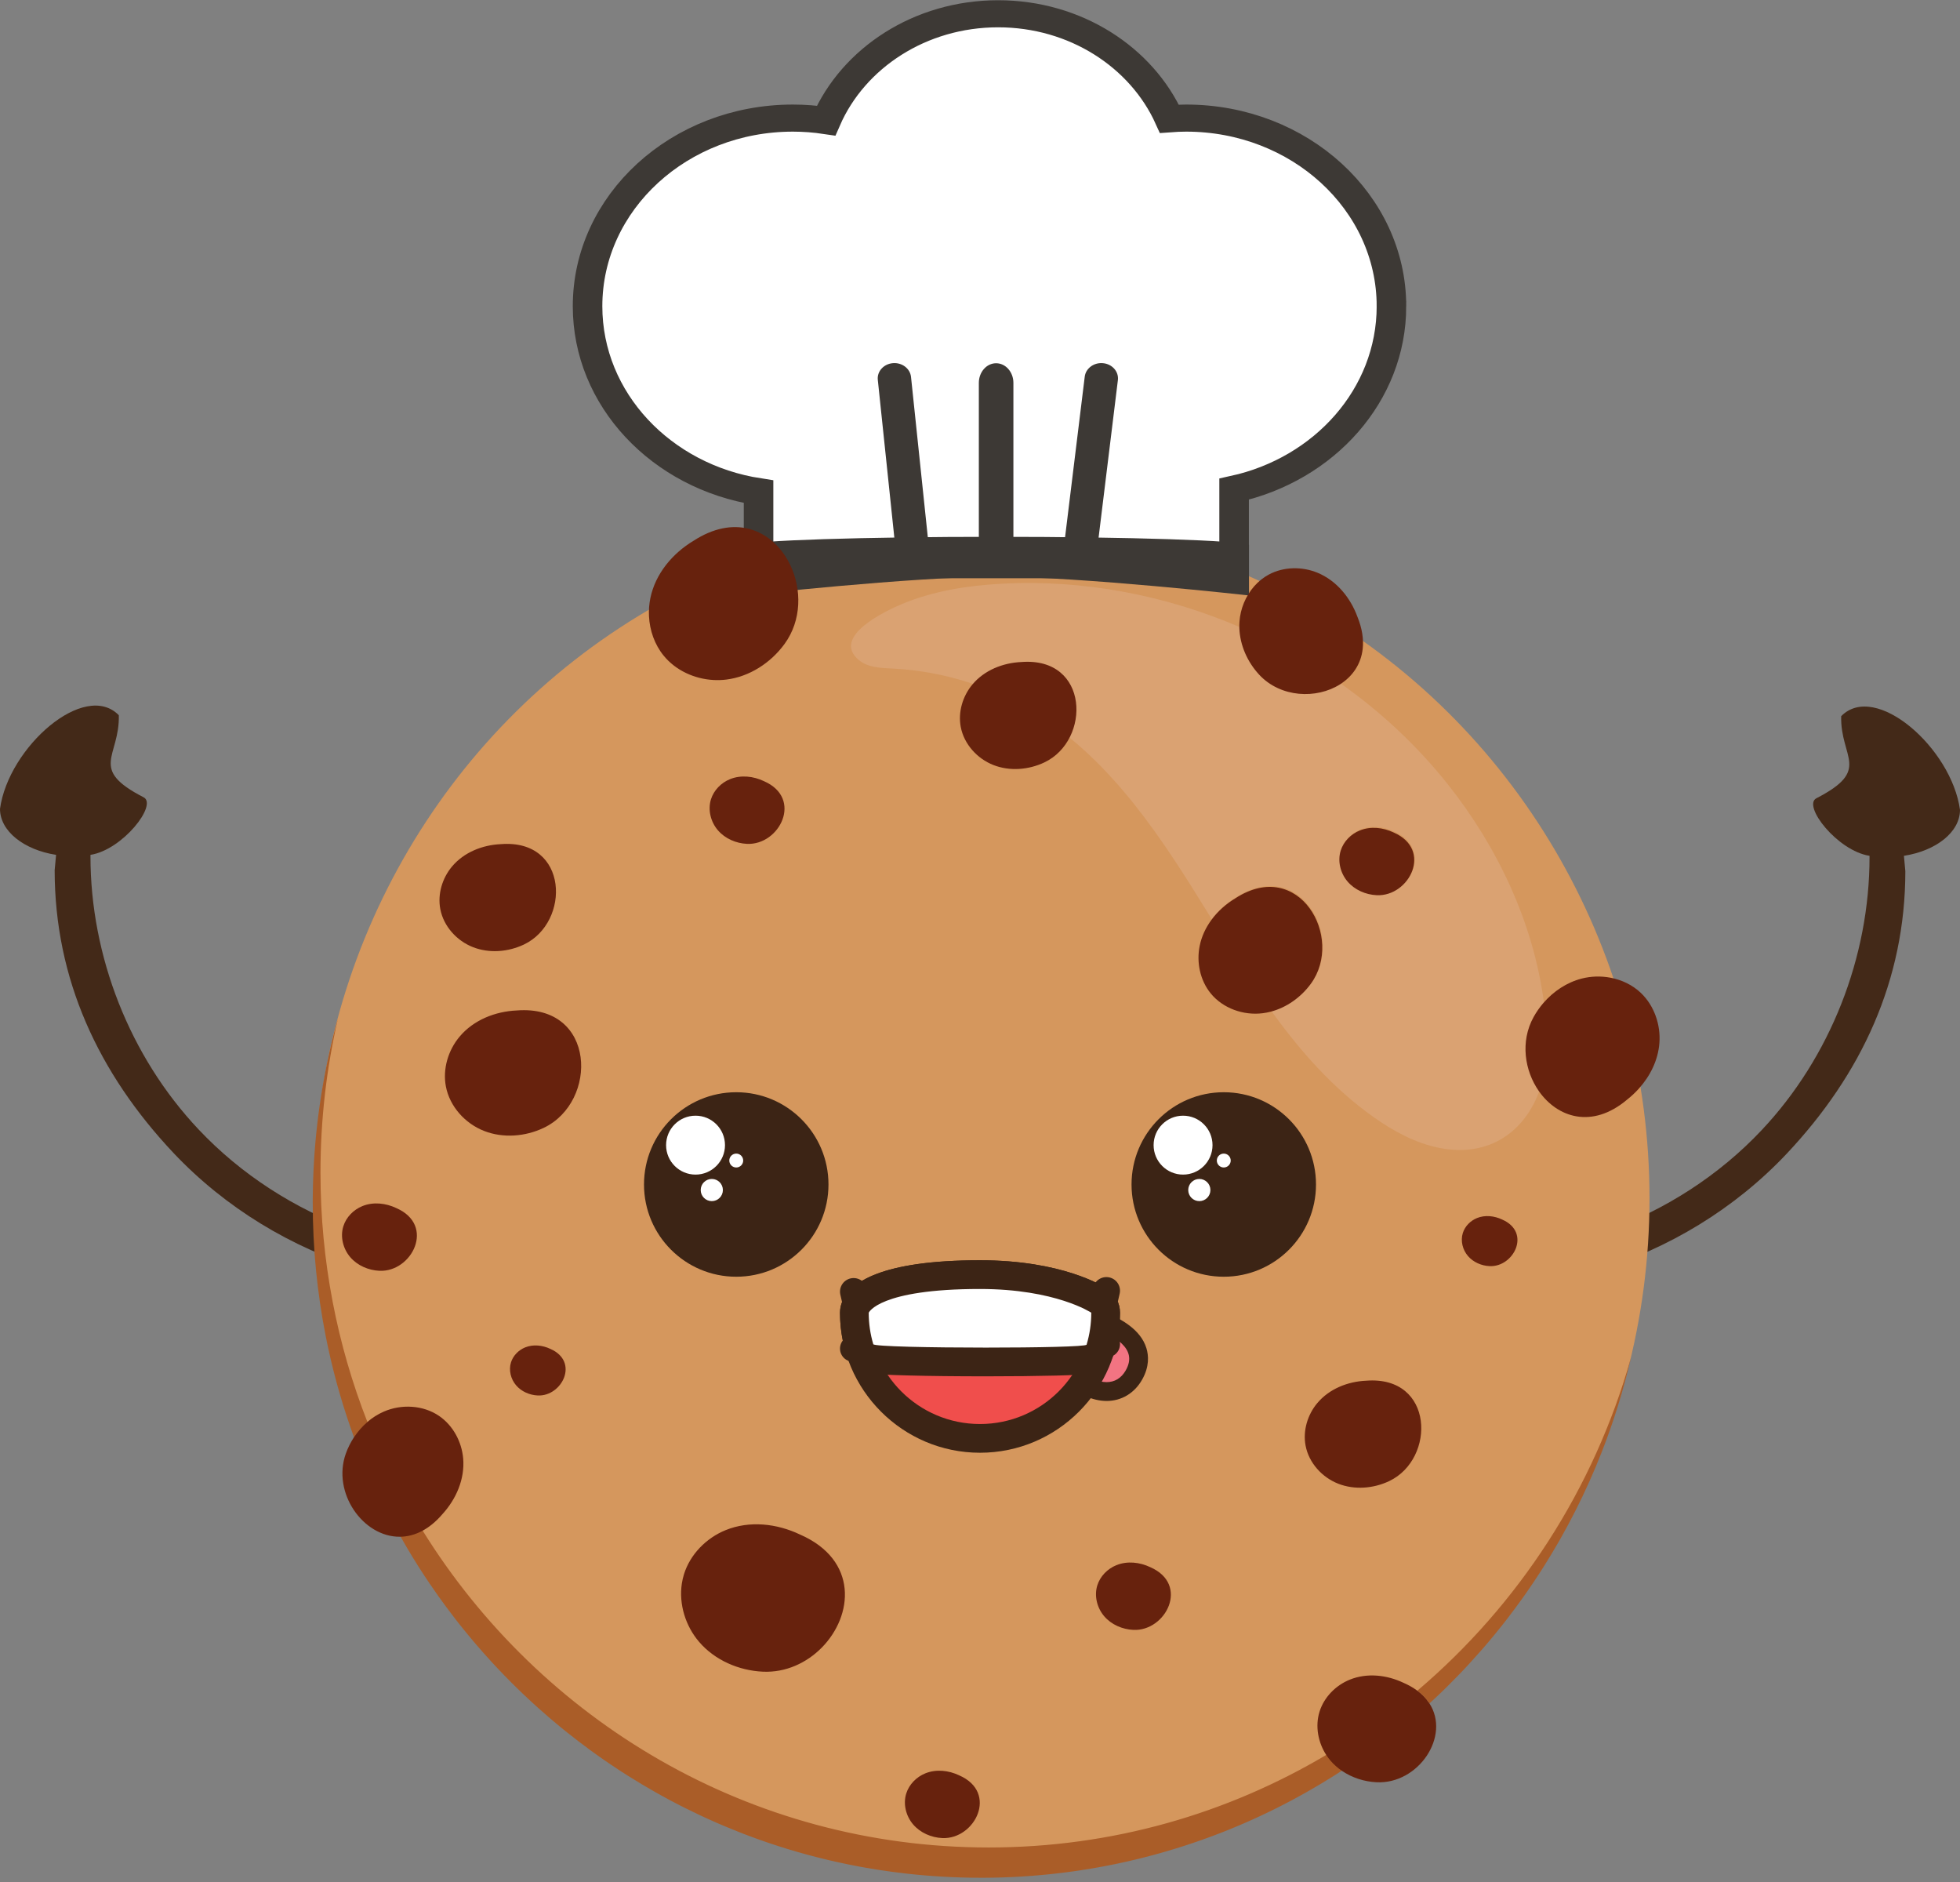 <svg xmlns="http://www.w3.org/2000/svg" xml:space="preserve" viewBox="0 0 350 336">
  <rect x="0" y="0" width="350" height="336" fill="#808080" stroke="none"/>
  <g class="cookie">
    <g fill="#432918" class="arms">
      <path
        d="M35.438 201.616c-12.262-12.993-19.292-30.904-19.283-48.774 0-.074.001-.147.001-.221 5.744-.891 12.034-8.966 9.485-10.278-9.9-5.098-4.241-7.175-4.425-14.654-6.101-6.23-19.703 5.685-21.216 16.721 0 3.981 4.269 7.318 10.014 8.21 0 .074-.254 2.672-.254 2.746.009 19.468 7.837 36.267 21.208 50.462 9.251 9.801 21.11 16.987 33.972 20.87-.651-2.328-1.246-4.681-1.784-7.056-10.478-3.767-20.106-9.943-27.718-18.025z"
        class="arm-left" />
      <path
        d="M314.562 201.787c12.262-12.993 19.292-30.904 19.283-48.774 0-.074-.001-.147-.001-.221-5.744-.891-12.034-8.966-9.485-10.278 9.9-5.098 4.241-7.175 4.425-14.654 6.101-6.23 19.703 5.685 21.216 16.721 0 3.981-4.269 7.318-10.014 8.21 0 .074.254 2.672.254 2.746-.009 19.468-7.837 36.267-21.208 50.462-9.251 9.801-21.11 16.987-33.972 20.87.651-2.328 1.246-4.681 1.784-7.056 10.478-3.767 20.106-9.943 27.718-18.025z"
        class="arm-right" />
    </g>
    <g class="body-round" transform="translate(-42.08 31.545) scale(1.01)">
      <ellipse cx="215.222" cy="180.598" fill="#d5975d" rx="118.08" ry="120.008" />
      <path fill="#daa272"
        d="M312.901 148.405c.488-.882 1.069-1.716 1.728-2.482-1.871-14.004-8.12-27.354-17.002-38.535-5.395-6.791-11.813-12.781-18.945-17.817-4.154 2.637-10.52 2.374-14.304-1.707-2.074-2.237-3.403-5.207-3.503-8.244-13.204-5.664-27.69-8.446-42.112-7.67-6.001.323-12.087 1.27-17.644 3.595-2.676 1.12-12.605 5.722-7.607 9.899 1.625 1.358 3.965 1.402 6.104 1.511 9.031.46 17.898 3.331 25.487 8.116 13.286 8.376 22.04 21.94 30.182 35.17l.624 1.014c1.139-1.56 2.628-2.876 4.283-3.869 11.209-7.253 19.307 6.945 13.316 15.135-1.731 2.367-4.26 4.186-7.084 4.924 5.132 7.135 10.918 13.711 18.126 18.808 3.517 2.487 7.407 4.61 11.67 5.439 8.848 1.72 15.083-3.024 17.639-10.172-2.562-3.641-3.333-8.825-.958-13.115zm-27.731-21.552c-1.946-.089-3.881-.926-5.151-2.404-1.271-1.478-1.806-3.604-1.228-5.465.502-1.616 1.805-2.936 3.374-3.571 1.933-.783 4.14-.529 5.993.353 6.973 3.035 2.786 11.35-2.988 11.087z" />
      <path fill="#aa5d28"
        d="M248.993 295.69c.115-.035.23-.07.344-.105l.285-.087c.179-.055.358-.111.537-.167.105-.033.21-.066.315-.1.128-.041.255-.081.383-.122l.288-.093c.119-.039.239-.077.358-.116.094-.031.188-.062.283-.093.11-.036.219-.073.329-.109.106-.035.212-.071.317-.106.104-.035.208-.07.312-.106.104-.035.209-.071.313-.107.105-.036.209-.072.314-.108.103-.036.206-.072.31-.108.106-.037.212-.074.318-.112.101-.036.202-.071.304-.107l.327-.117c.098-.035.196-.07.294-.106.131-.047.261-.095.391-.143.122-.045.245-.09.367-.135.15-.056.3-.111.45-.167.104-.039.207-.078.31-.117.102-.039.205-.077.307-.116.098-.037.195-.075.292-.112.111-.043.222-.085.333-.128.092-.035.183-.071.275-.107l.345-.135c.093-.037.186-.073.279-.11l.315-.126.312-.126c.099-.04.198-.08.297-.121.103-.042.205-.084.307-.126.105-.043.21-.087.315-.13.096-.04.191-.079.287-.119.111-.046.221-.093.332-.139.094-.039.187-.079.281-.118.191-.081.383-.163.573-.245.094-.04.188-.082.282-.122.106-.046.213-.092.319-.138.105-.046.21-.092.314-.138.092-.041.185-.081.277-.122.108-.048.215-.096.322-.144.094-.042.187-.084.28-.126.103-.046.206-.093.309-.14.095-.043.191-.087.286-.13.106-.049.212-.097.318-.146.091-.042.181-.084.272-.126.106-.049.212-.098.318-.148.09-.042.18-.084.269-.126.107-.05.214-.101.32-.151.093-.044.185-.088.277-.132.105-.05.211-.1.315-.151.042-.02.084-.04.125-.061.282-.136.563-.273.843-.411l.159-.078c.113-.056.226-.112.339-.169.084-.042.169-.084.253-.126.104-.052.207-.104.311-.157.09-.045.18-.091.269-.136.105-.053.209-.107.314-.16.09-.046.18-.092.27-.139.102-.053.205-.106.307-.159.088-.046.176-.091.263-.137.109-.057.217-.114.326-.171.076-.04.153-.081.229-.121l.345-.183c.075-.04.15-.08.224-.12.115-.061.229-.123.343-.185.077-.042.154-.084.23-.125.206-.112.412-.225.617-.338.086-.047.172-.094.257-.142.107-.059.213-.119.32-.178.081-.045.163-.091.244-.136.104-.059.209-.118.313-.177.086-.049.173-.098.259-.147.101-.057.201-.115.302-.173.085-.049.171-.098.256-.147.11-.063.22-.127.33-.191.069-.04.138-.081.208-.121l.348-.204c.073-.043.146-.086.22-.13.11-.065.22-.13.329-.195l.216-.129c.117-.07.234-.14.35-.21.039-.023.077-.047.115-.07.444-.268.886-.54 1.326-.814.052-.032.104-.065.156-.097.112-.07.224-.141.336-.211.074-.047.148-.094.223-.14.106-.067.212-.135.318-.202.073-.047.146-.093.219-.14.111-.071.221-.142.331-.213.069-.044.138-.089.206-.133.105-.068.21-.137.316-.205-.753-.511-1.442-1.114-2.037-1.807-.263-.306-.505-.629-.727-.966-17.54 10.443-37.981 16.433-59.807 16.433-42.204 0-79.237-22.395-100.119-56.077-1.313.691-2.639 1.007-3.926 1.017.431.765.869 1.525 1.316 2.279 1.221 2.061 2.502 4.081 3.839 6.058.535.791 1.079 1.575 1.633 2.352.415.583.835 1.162 1.26 1.737.567.767 1.142 1.526 1.727 2.278.292.376.587.75.883 1.123.297.372.595.743.896 1.112.451.553.907 1.102 1.368 1.647.154.182.308.363.462.543.928 1.084 1.875 2.15 2.84 3.199.322.35.646.697.971 1.043.815.864 1.642 1.716 2.482 2.556.168.168.336.335.505.502 1.014 1.001 2.045 1.984 3.094 2.948.35.321.701.641 1.054.958.707.634 1.421 1.26 2.143 1.877.541.463 1.087.921 1.636 1.374.366.302.734.602 1.104.9.74.595 1.487 1.182 2.242 1.76.754.578 1.516 1.147 2.284 1.706.384.28.77.557 1.158.833.387.275.777.548 1.168.819.391.271.784.539 1.178.805.591.399 1.187.793 1.786 1.181.399.259.8.516 1.203.77 1.61 1.017 3.246 1.996 4.907 2.935.415.235.832.467 1.25.697.418.23.838.457 1.259.682.283.151.567.301.851.449.351.184.702.366 1.055.546.213.109.426.217.64.324.855.43 1.715.849 2.581 1.258.217.102.433.204.651.305.435.202.87.401 1.308.598.437.197.876.391 1.316.583.44.192.882.38 1.325.567.886.373 1.777.734 2.673 1.086.363.142.727.282 1.091.421.147.056.294.112.442.167.39.146.781.291 1.172.434.227.082.454.164.681.245.396.141.794.28 1.192.417.287.099.575.197.863.294.459.154.918.305 1.379.453 4.61 1.482 9.343 2.686 14.179 3.591.242.045.484.09.726.133.928.168 1.86.324 2.796.47 1.656.258 3.323.48 5 .668 4.304.481 8.678.728 13.108.728.234 0 .468-.001.702-.002.07 0 .139-.001.209-.002h.029c.151-.001.302-.003.453-.004.093-.001.186-.003.278-.004h.034l.378-.006c.102-.002.205-.004.307-.006.014 0 .029 0 .043-.001.118-.002.236-.005.355-.008.096-.002.193-.005.289-.007.025-.001.05-.001.075-.002.114-.003.227-.006.34-.01.094-.003.187-.005.281-.008.027-.001.054-.002.082-.003.113-.004.225-.008.337-.012.095-.003.19-.007.284-.01.053-.002.107-.004.16-.006.089-.003.177-.007.266-.011.087-.004.175-.007.262-.011.037-.002.075-.003.112-.005.074-.003.149-.007.223-.01.059-.003.118-.005.177-.008.061-.003.121-.005.182-.008.041-.002.081-.004.122-.006.089-.004.177-.009.265-.014.1-.005.199-.01.299-.016.063-.004.126-.007.19-.011.079-.004.159-.009.238-.014.084-.005.167-.01.251-.015l.282-.018c.062-.004.123-.008.185-.012.076-.005.152-.01.227-.015.093-.006.185-.013.277-.019.067-.005.133-.009.2-.014.071-.005.142-.01.213-.016.095-.007.189-.014.284-.021l.117-.009c.028-.002.055-.004.083-.006.066-.005.133-.011.199-.016.098-.008.197-.016.295-.024.066-.005.133-.011.199-.016.066-.005.131-.011.197-.017.097-.008.193-.016.29-.025l.21-.018c.068-.006.137-.012.205-.019l.264-.024c.079-.007.159-.015.238-.023.088-.008.175-.017.263-.025.06-.006.12-.011.18-.017.088-.009.176-.018.263-.027.096-.01.193-.02.289-.029.041-.004.082-.009.124-.013.062-.007.123-.013.185-.02.038-.004.075-.008.113-.012.091-.01.183-.019.274-.029.036-.004.072-.008.109-.012.085-.009.169-.019.253-.029.067-.008.134-.015.201-.023.044-.005.088-.01.133-.015.031-.004.061-.007.092-.011.09-.01.181-.021.271-.032.105-.013.21-.025.314-.038.035-.004.07-.009.104-.013.086-.01.173-.021.259-.032.106-.013.211-.026.316-.04.033-.004.065-.008.098-.013l.282-.036c.099-.013.197-.026.296-.039.032-.004.063-.008.095-.013l.288-.039c.104-.014.208-.029.312-.043.027-.004.053-.008.08-.011.095-.013.19-.026.284-.04.11-.016.22-.032.329-.048.025-.004.051-.007.076-.011l.267-.039c.094-.014.188-.028.283-.043.034-.005.069-.01.103-.016.092-.014.183-.027.275-.042l.06-.009c.059-.009.118-.019.177-.028.137-.022.274-.043.411-.065l.018-.003c.084-.013.169-.027.253-.041l.093-.015.312-.051c.002 0 .005-.001.007-.001.095-.016.19-.032.284-.048.027-.005.054-.009.082-.014.099-.017.198-.034.296-.051.002 0 .003-.001.005-.001l.291-.051.084-.015c.098-.017.196-.035.294-.052.096-.017.192-.034.288-.052l.084-.015c.1-.018.2-.037.3-.055.095-.018.19-.035.285-.053.035-.007.069-.013.104-.019.062-.012.123-.023.184-.035.029-.005.058-.011.086-.017.099-.019.197-.037.296-.057.12-.023.239-.047.359-.07l.303-.06c.014-.003.028-.005.042-.008.121-.024.242-.049.363-.073.103-.021.205-.042.308-.063.142-.029.283-.059.425-.089.053-.011.106-.022.158-.033.08-.017.161-.035.241-.052.082-.018.164-.035.246-.052.057-.012.114-.025.17-.037.096-.021.193-.042.289-.064.072-.016.144-.031.216-.047.048-.011.095-.021.143-.032.1-.022.2-.045.3-.068.069-.016.139-.031.208-.047l.09-.021.066-.015c.098-.022.195-.045.292-.067.12-.028.24-.056.359-.084.098-.023.197-.046.295-.07.125-.03.249-.06.374-.09.09-.022.179-.043.269-.065.004-.001.007-.002.011-.003.038-.009.077-.019.115-.028.092-.023.185-.046.277-.069.084-.021.168-.041.252-.063l.12-.03c.105-.027.211-.053.316-.08l.213-.054c.033-.008.065-.017.097-.025.171-.044.341-.088.511-.133.007-.002.013-.003.02-.005.092-.024.184-.049.276-.073.121-.032.242-.064.363-.097.106-.028.212-.057.317-.086.108-.029.217-.059.325-.089.104-.029.208-.057.312-.086.111-.031.221-.061.332-.092.105-.029.209-.059.314-.089l.327-.093c.103-.03.206-.059.308-.089.034-.01.067-.019.1-.029.019-.005.038-.011.057-.016.059-.017.118-.035.177-.052.104-.031.208-.061.312-.092.028-.008.056-.016.084-.025.004-.001.008-.002.012-.004.073-.022.146-.044.218-.066.109-.032.216-.064.322-.096zM330.046 208.669c-6.535 23.347-19.911 43.787-37.799 58.962.918.674 1.631 1.429 2.162 2.235.314-.289.627-.579.938-.871.021-.02.042-.039.063-.059l.375-.354c.027-.026.055-.052.082-.078.121-.115.242-.23.363-.346.033-.032.066-.064.1-.095.117-.112.234-.225.351-.338.034-.033.067-.065.101-.098l.354-.345c.028-.027.056-.055.083-.082l.375-.369.011-.011c.705-.698 1.402-1.404 2.09-2.12.023-.024.046-.047.068-.071.116-.121.232-.242.348-.364.03-.032.061-.064.092-.096.113-.118.225-.237.337-.356l.096-.102c.116-.124.233-.248.348-.372.018-.02.036-.039.055-.059.124-.133.248-.267.371-.401.012-.013.023-.025.035-.038.678-.736 1.347-1.48 2.006-2.233.005-.005.01-.011.014-.016.118-.135.235-.27.353-.405.025-.029.05-.058.075-.086.114-.131.227-.263.34-.394.02-.023.04-.047.06-.07.116-.135.231-.271.347-.406.018-.022.037-.043.055-.065.119-.141.239-.282.358-.423.003-.004.007-.008.01-.012.774-.921 1.534-1.854 2.281-2.799.017-.021.033-.042.05-.063.113-.143.226-.287.338-.431l.041-.053c.113-.145.227-.291.339-.437.014-.019.028-.037.043-.055.861-1.115 1.702-2.245 2.524-3.391.007-.009.014-.019.02-.028.11-.153.22-.307.329-.461.012-.018.025-.035.037-.053.108-.152.216-.305.323-.458.011-.016.022-.031.033-.047.11-.157.22-.314.329-.471l.013-.019c.696-1.003 1.377-2.017 2.043-3.042.002-.002.003-.005.005-.007.108-.166.216-.333.323-.5l.015-.024c.105-.163.209-.327.313-.491l.025-.039c.103-.162.206-.325.308-.488.007-.011.014-.023.021-.034.757-1.206 1.492-2.426 2.207-3.66.003-.006.007-.012.01-.017.099-.17.196-.341.294-.511.006-.011.013-.022.019-.033.097-.169.193-.339.289-.509.005-.009.01-.019.016-.028 1.817-3.217 3.491-6.528 5.012-9.924.001-.003.003-.006.004-.009.761-1.699 1.484-3.419 2.167-5.16.001-.001.001-.003.002-.004 2.129-5.421 3.877-11.038 5.21-16.816zM106.635 220.16c-5.362-13.645-8.31-28.525-8.31-44.102 0-9.371 1.067-18.49 3.085-27.239.001-.006.003-.012.004-.018l-.129.465c-.004.015-.008.029-.012.044-.077.28-.153.56-.228.84-.008.032-.017.063-.025.095-.074.279-.147.558-.22.838-.009.035-.018.069-.027.104-.07.271-.139.543-.207.815-.012.047-.023.093-.035.14-.066.265-.131.53-.195.795-.013.052-.025.103-.037.155-.064.266-.127.533-.189.8-.012.05-.023.099-.035.149-.062.268-.123.536-.184.805-.011.049-.022.099-.033.148-.06.268-.119.537-.177.806-.011.049-.021.099-.032.149-.058.27-.115.54-.171.811-.01.048-.02.096-.029.144-.056.274-.112.548-.167.822-.009.043-.017.087-.026.13-.056.283-.111.565-.165.849-.005.025-.009.05-.014.074-.055.29-.109.58-.162.871-.001.005-.002.009-.003.014-.002.014-.005.027-.007.04v.002c-.028.155-.056.309-.083.464-.003.015-.005.03-.008.046-.022.122-.043.245-.064.368-.005.029-.01.057-.015.086-.05.288-.098.576-.146.865-.006.038-.013.076-.019.114-.027.163-.053.327-.08.49 0 .003-.001.006-.002.009-.005.029-.009.058-.014.087v.003c-.014.089-.028.177-.042.266-.006.04-.013.08-.019.121-.001.008-.002.015-.004.023-.003.016-.005.032-.008.048-.005.029-.009.058-.013.087-.022.14-.043.279-.064.419-.004.027-.008.055-.012.083-.008.055-.017.111-.025.167-.009.057-.017.115-.026.172-.04.27-.079.539-.117.809-.008.057-.016.115-.024.172-.027.194-.054.387-.08.581l-.012.093c-.002.011-.003.022-.004.034-.005.035-.009.069-.014.104-.007.055-.015.111-.022.167-.006.045-.012.089-.018.134-.006.049-.013.098-.019.146-.017.135-.035.271-.052.407l-.012.096c-.002.014-.003.028-.005.041-.006.052-.013.103-.019.155-.034.277-.067.555-.099.833-.006.05-.011.101-.017.151-.005.042-.01.084-.014.126-.005.044-.01.089-.015.133-.003.025-.006.049-.008.074l-.039.357-.012.114c-.002.013-.003.027-.004.04l-.015.138c-.009.087-.019.175-.028.262-.007.068-.014.137-.021.205-.001.008-.002.017-.003.025-.011.111-.023.223-.034.334-.001.013-.003.027-.004.04-.003.03-.006.059-.009.089-.004.04-.008.079-.011.119-.02.205-.039.409-.058.614-.005.054-.01.108-.015.163-.002.019-.003.038-.005.056l-.03.339c-.002.019-.003.039-.005.058-.005.06-.01.119-.015.179-.009.105-.018.21-.026.316-.003.032-.006.065-.008.097-.005.056-.009.112-.014.168-.008.106-.017.212-.025.317-.004.056-.009.112-.013.167l-.009.123c-.003.035-.005.071-.008.106-.003.04-.006.079-.009.119-.001.017-.003.034-.004.051-.008.104-.015.207-.022.311-.005.074-.011.149-.016.223-.006.096-.013.191-.019.287-.003.044-.006.089-.009.133-.004.056-.007.113-.011.169-.006.096-.012.191-.018.287l-.018.294c-.002.035-.004.069-.006.104-.003.054-.006.108-.009.163-.001.008-.001.017-.001.025-.002.027-.003.054-.005.08-.004.075-.008.151-.012.227-.005.09-.01.181-.015.271-.002.041-.004.083-.006.124-.002.039-.004.079-.006.118-.003.053-.005.105-.008.158-.007.136-.013.272-.019.408-.004.081-.008.162-.011.243-.001.024-.002.048-.003.073-.002.041-.003.081-.005.122-.002.055-.004.109-.007.164v.002c-.004.085-.007.171-.01.256-.001.019-.001.037-.002.056-.003.09-.007.18-.01.271l-.009.264c-.002.054-.003.107-.005.161-.002.057-.004.115-.006.172v.003c-.004.114-.007.228-.01.342-.002.078-.005.156-.007.235 0 .018-.001.036-.001.054 0 .018-.001.035-.001.053l-.003.138c-.003.109-.005.217-.007.326-.001.062-.002.124-.004.185-.001.066-.003.133-.004.199-.001.058-.002.116-.003.173-.001.038-.001.075-.002.113-.001.055-.002.109-.003.163l-.003.207c-.001.044-.001.089-.002.133v.016c-.001.079-.002.159-.003.238 0 .052-.001.103-.002.155v.075c0 .025 0 .051-.001.076v.066c0 .079-.001.157-.001.236-.001.148-.001.296-.001.444v.134c0 7.989.775 15.795 2.254 23.344 1.097 5.602 2.581 11.062 4.423 16.352.205.588.415 1.174.628 1.758.664-1.005 1.461-1.92 2.37-2.7z" />
    </g>
    <g stroke="#000" class="hat">
      <path fill="#fff" stroke="#3d3935" stroke-width="4.132"
        d="M152.585 351.552c0-15.854-12.853-28.707-28.707-28.707-.792 0-1.573.041-2.348.104-3.883-9.403-13.139-16.023-23.945-16.023-10.911 0-20.24 6.751-24.054 16.3-1.515-.247-3.068-.381-4.653-.381-15.854 0-28.707 12.852-28.707 28.707 0 14.22 10.341 26.018 23.912 28.301v11.139h66.5v-11.528c12.619-3.021 22.002-14.367 22.002-27.912z"
        transform="matrix(1.277 0 0 1.17 53.622 -356.644)" />
      <g fill="#3d3935" stroke="none">
        <path
          d="M165.818 97.228c.16 1.501-2.676 2.982-2.676 2.982s-3.095-.952-3.254-2.452l-3.137-29.939c-.16-1.501 1.038-2.836 2.676-2.982 1.638-.146 3.095.952 3.254 2.452zM189.956 97.825c-.16 1.501 2.676 2.982 2.676 2.982s3.095-.952 3.254-2.452l3.741-30.536c.16-1.501-1.038-2.836-2.676-2.982-1.638-.146-3.095.952-3.254 2.452zM180.964 97.139c0 1.938-1.381 3.51-3.086 3.51-1.704 0-3.086-1.571-3.086-3.51V68.361c0-1.938 1.381-3.51 3.086-3.51 1.704 0 3.086 1.571 3.086 3.51z" />
      </g>
      <path fill="#3d3935" stroke="none"
        d="M223.029 97.294c-1.72-.808-21.322-1.455-45.105-1.455-23.783 0-43.385.638-45.105 1.446h-.005v9.025s30.087-3.353 45.123-3.353c15.037 0 45.096 3.353 45.096 3.353v-9.025z" />
    </g>
    <g fill="#67220d" class="chocolate">
      <path
        d="M141.114 100.865c-.253-.529-.538-1.039-.852-1.526-.002-.003-.004-.005-.005-.008-3.158-4.887-9.263-7.41-16.405-2.789-3.766 2.26-6.829 5.892-7.72 10.267-.213 1.044-.293 2.118-.241 3.184v.009c.125 2.554 1.004 5.068 2.615 7.048 2.155 2.646 5.508 4.172 8.923 4.355.758.04 1.52.016 2.272-.078 4.137-.516 7.919-2.974 10.381-6.339 3.102-4.241 3.104-9.805 1.032-14.123zM220.625 160.361c-1.671 1.003-3.175 2.332-4.325 3.907-.997 1.365-1.729 2.916-2.071 4.599-.599 2.94.073 6.158 1.967 8.485 2.181 2.679 5.846 3.973 9.275 3.544.489-.061.972-.155 1.447-.279 2.853-.745 5.406-2.583 7.154-4.972 6.05-8.27-2.128-22.608-13.447-15.284zM242.415 110.159c-1.244-3.419-3.716-6.484-7.133-7.899-2.772-1.148-6.059-1.101-8.704.316-.995.533-1.874 1.249-2.616 2.093-1.529 1.739-2.472 4.016-2.629 6.338-.025.373-.031.746-.019 1.119.101 3.067 1.443 6.066 3.537 8.325 3.821 4.121 10.25 4.388 14.445 1.724 2.173-1.379 3.745-3.546 4.047-6.369.178-1.663-.086-3.554-.928-5.647zM82.709 260.375c-.259-2.989-1.816-5.884-4.292-7.579-2.852-1.951-6.733-2.152-9.899-.769-1.061.464-2.039 1.091-2.914 1.842-.918.788-1.723 1.712-2.392 2.728-.598.907-1.088 1.886-1.453 2.905-2.503 6.986 3.051 14.907 9.64 14.859 1.3-.009 2.639-.329 3.965-1.027 1.234-.649 2.457-1.627 3.623-2.988 2.461-2.679 4.042-6.285 3.723-9.97zM182.39 118.193c-3.284.144-6.594 1.443-8.74 4.003-1.741 2.077-2.592 4.922-2.088 7.585.58 3.067 2.934 5.67 5.841 6.806 2.906 1.135 6.271.866 9.09-.47 8.363-3.966 8.039-18.871-4.103-17.924zM89.451 150.706c-3.284.144-6.594 1.442-8.74 4.003-1.741 2.077-2.592 4.922-2.088 7.585.58 3.067 2.934 5.67 5.841 6.806 2.906 1.135 6.271.866 9.09-.47 8.362-3.966 8.038-18.871-4.103-17.924zM243.967 246.501c-3.284.144-6.594 1.443-8.74 4.003-1.741 2.077-2.592 4.922-2.088 7.585.58 3.067 2.934 5.67 5.841 6.806 2.906 1.135 6.271.866 9.09-.47 8.363-3.966 8.039-18.871-4.103-17.924zM92.286 180.401c-3.84.169-7.713 1.687-10.224 4.682-2.036 2.43-3.032 5.757-2.443 8.871.678 3.587 3.431 6.632 6.831 7.96 3.399 1.328 7.335 1.014 10.632-.549 9.782-4.637 9.404-22.071-4.798-20.964zM293.019 177.274c-1.499-1.428-3.421-2.343-5.456-2.726-1.682-.316-3.44-.269-5.098.155-2.675.684-5.062 2.278-6.868 4.378-.665.774-1.252 1.616-1.745 2.506-2.398 4.332-1.62 9.567.967 13.244 3.271 4.646 9.433 6.802 15.729 1.495.75-.591 1.456-1.248 2.098-1.961 2.036-2.26 3.444-5.084 3.675-8.151.245-3.274-.927-6.674-3.303-8.939zM142.834 273.954c-4.095-1.95-8.97-2.51-13.242-.78-3.466 1.404-6.345 4.32-7.455 7.891-.171.549-.297 1.109-.382 1.674-.551 3.668.661 7.571 3.094 10.4 2.806 3.265 7.081 5.116 11.382 5.312 4.089.187 7.818-1.574 10.49-4.274 5.665-5.723 6.582-15.666-3.888-20.224zM255.225 304.067c-.001-.001-.002-.002-.002-.003-.535-.814-1.256-1.576-2.183-2.257-.688-.505-1.488-.965-2.411-1.367-2.968-1.413-6.5-1.82-9.596-.566-2.511 1.018-4.598 3.13-5.403 5.719-.806 2.591-.263 5.504 1.231 7.775.224.34.47.666.734.975.602.7 1.297 1.309 2.057 1.825.001 0 .001.001.001.001 1.812 1.228 3.996 1.924 6.19 2.024 7.45.34 13.25-8.237 9.382-14.125zM70.769 215.682c-1.871-.891-4.099-1.147-6.052-.356-1.583.641-2.899 1.974-3.407 3.606-.585 1.879-.043 4.026 1.24 5.519 1.282 1.492 3.236 2.338 5.202 2.428 5.83.266 10.059-8.132 3.017-11.196zM98.273 240.822c-1.391-.661-3.046-.852-4.496-.265-1.176.477-2.154 1.466-2.531 2.679-.434 1.397-.032 2.991.921 4.099.952 1.109 2.404 1.737 3.864 1.804 4.331.197 7.473-6.041 2.242-8.317zM248.866 148.627c-1.871-.891-4.1-1.147-6.052-.356-1.584.641-2.899 1.974-3.407 3.606-.585 1.879-.043 4.026 1.24 5.519 1.282 1.493 3.236 2.338 5.202 2.428 5.831.266 10.059-8.131 3.017-11.196zM205.406 279.793c-1.871-.891-4.1-1.147-6.052-.356-1.583.641-2.899 1.974-3.407 3.606-.585 1.879-.043 4.026 1.239 5.519 1.282 1.493 3.236 2.338 5.202 2.428 5.832.267 10.061-8.131 3.018-11.196zM136.414 139.461c-1.871-.891-4.1-1.147-6.052-.356-1.583.641-2.899 1.974-3.407 3.606-.585 1.879-.043 4.026 1.239 5.519 1.282 1.493 3.236 2.338 5.202 2.428 5.831.266 10.06-8.131 3.018-11.196zM171.285 316.96c-1.871-.891-4.099-1.147-6.052-.356-1.583.641-2.899 1.974-3.407 3.606-.585 1.879-.043 4.026 1.239 5.519 1.282 1.492 3.236 2.338 5.202 2.428 5.831.266 10.06-8.131 3.018-11.196zM268.242 217.729c-1.391-.661-3.046-.852-4.496-.265-1.176.477-2.154 1.466-2.531 2.679-.434 1.397-.032 2.991.921 4.099.952 1.109 2.404 1.737 3.864 1.804 4.331.197 7.473-6.041 2.242-8.317z" />
    </g>
    <g class="face">
      <g class="eyes">
        <path fill="#3c2415"
          d="M147.942 211.471c0 9.094-7.375 16.468-16.471 16.468-9.096 0-16.471-7.375-16.471-16.468 0-9.096 7.374-16.471 16.471-16.471 9.096 0 16.471 7.374 16.471 16.471z" />
        <path fill="#fff"
          d="M129.463 204.446c0 2.905-2.355 5.26-5.26 5.26-2.905 0-5.259-2.355-5.259-5.26 0-2.905 2.354-5.258 5.259-5.258 2.905 0 5.26 2.352 5.26 5.258zM129.087 212.462c0 1.091-.886 1.978-1.98 1.978-1.094 0-1.98-.886-1.98-1.978 0-1.095.886-1.981 1.98-1.981 1.094 0 1.98.886 1.98 1.981zM132.714 207.196c0 .683-.556 1.239-1.241 1.239-.685 0-1.241-.556-1.241-1.239 0-.685.555-1.241 1.241-1.241.684 0 1.241.555 1.241 1.241z" />
        <path fill="#3c2415"
          d="M235 211.471c0 9.094-7.375 16.468-16.471 16.468-9.096 0-16.469-7.375-16.469-16.468 0-9.096 7.374-16.471 16.469-16.471 9.096 0 16.471 7.374 16.471 16.471z" />
        <path fill="#fff"
          d="M216.521 204.446c0 2.905-2.355 5.26-5.26 5.26-2.905 0-5.26-2.355-5.26-5.26 0-2.905 2.355-5.258 5.26-5.258 2.905 0 5.26 2.352 5.26 5.258zM216.146 212.462c0 1.091-.887 1.978-1.98 1.978-1.094 0-1.981-.886-1.981-1.978 0-1.095.887-1.981 1.981-1.981 1.092 0 1.98.886 1.98 1.981zM219.771 207.196c0 .683-.556 1.239-1.241 1.239-.685 0-1.241-.556-1.241-1.239 0-.685.556-1.241 1.241-1.241.685 0 1.241.555 1.241 1.241z" />
      </g>
      <g class="mouth-yummy">
        <path fill="#f27482"
          d="M197.611 248.435c-1.008 0-2.067-.248-3.155-.741-3.654-1.65-7.235-3.656-6.551-6.273.325-1.247 1.245-2.75 2.054-4.076.237-.388.454-.743.62-1.038.721-1.275 1.66-1.919 2.797-1.919.92 0 1.675.424 2.479.872.239.136.497.28.775.42l.465.228c2.19 1.083 5.188 2.565 6.019 5.28.422 1.374.213 2.817-.62 4.283-1.079 1.912-2.812 2.963-4.884 2.963z" />
        <path fill="#3c2415"
          d="M193.375 236.068c.674 0 1.443.584 2.5 1.113 2.683 1.346 7.466 3.398 5.157 7.466-.814 1.441-2.022 2.11-3.424 2.11-.773 0-1.604-.202-2.464-.59-1.014-.459-6.045-2.692-5.618-4.32.355-1.359 1.833-3.508 2.511-4.714.444-.782.868-1.066 1.337-1.066m0-3.355c-1.227 0-2.963.48-4.257 2.767-.162.286-.368.622-.594.993-.87 1.423-1.856 3.038-2.244 4.529-1.135 4.339 4.647 6.947 7.425 8.2 1.365.616 2.659.917 3.906.917 2.662 0 4.977-1.391 6.346-3.816 1.329-2.345 1.148-4.341.762-5.601-1.044-3.407-4.557-5.144-6.88-6.292l-.457-.226c-.254-.129-.491-.261-.708-.383-.866-.487-1.942-1.087-3.299-1.087z" />
        <path fill="#f27482" stroke="#3c2415" stroke-linecap="round" stroke-linejoin="round" stroke-miterlimit="10"
          stroke-width="3.358" d="m191.376 239.177 4.613 2.616" />
        <path fill="none" stroke="#3c2415" stroke-linecap="round" stroke-linejoin="round" stroke-miterlimit="10"
          stroke-width="4.477"
          d="M191.934 230.238c0 9.581-7.765 17.35-17.348 17.35-9.583 0-17.348-7.767-17.348-17.35" />
      </g>
      <g fill="none" stroke="#3c2415" stroke-linecap="round" stroke-linejoin="round" stroke-miterlimit="10"
        stroke-width="2.079" class="mouth-default">
        <path stroke-width="4.859"
          d="M175 230.43c-1.863 9.01-6.224 15.339-11.303 15.339-5.048 0-9.384-6.245-11.268-15.164M197.57 230.43c-1.863 9.01-6.222 15.339-11.303 15.339-5.048 0-9.384-6.245-11.265-15.164" />
      </g>
      <g class="mouth-concern">
        <path fill="none" stroke="#3c2415" stroke-linecap="round" stroke-linejoin="round" stroke-miterlimit="10"
          stroke-width="4.669"
          d="M152.335 240.77c4.499-5.974 11.962-3.061 16.775.303 3.569 2.491 9.527 3.51 13.638 1.864 5.222-2.093 8.959-7.189 14.918-2.949"
          class="path136" />
      </g>
      <g class="mouth-open">
        <path fill="#f04e4c"
          d="M174.999 256.799c-12.37 0-22.436-10.064-22.436-22.436 0-.345.069-.683.202-1.001.74-1.741 4.386-5.796 22.231-5.796 14.163 0 21.013 4.474 21.296 4.667.71.476 1.137 1.278 1.137 2.131.002 12.372-10.061 22.436-22.431 22.436z" />
        <path fill="#3c2415"
          d="M174.999 230.128c13.546 0 19.871 4.235 19.871 4.235 0 10.974-8.897 19.873-19.871 19.873-10.974 0-19.871-8.897-19.871-19.873 0 0 1.796-4.235 19.871-4.235m0-5.128c-17.747 0-23.169 4.003-24.592 7.36-.269.634-.407 1.312-.407 2.003 0 13.786 11.216 25.001 24.999 25.001 13.783 0 24.999-11.216 24.999-25.001 0-1.709-.853-3.31-2.277-4.262-.779-.52-8.044-5.101-22.722-5.101z" />
        <path fill="#fff"
          d="M176.035 243.159c-21.834 0-21.916-.279-22.554-2.447-.609-2.057-.918-4.193-.918-6.347 0-.345.069-.683.202-1.001.74-1.741 4.386-5.796 22.231-5.796 14.163 0 21.013 4.474 21.296 4.667.71.476 1.137 1.278 1.137 2.131 0 2.185-.316 4.351-.942 6.438-.649 2.176-.703 2.356-20.453 2.356z" />
        <path fill="#3c2415"
          d="M174.999 230.128c13.546 0 19.871 4.235 19.871 4.235 0 1.986-.294 3.897-.834 5.705-.104.353-8.892.525-17.999.525-9.802 0-19.977-.202-20.095-.607-.528-1.783-.814-3.67-.814-5.621 0-.002 1.796-4.238 19.871-4.238m0-5.128c-17.747 0-23.169 4.003-24.592 7.36-.269.634-.407 1.312-.407 2.003 0 2.402.345 4.78 1.024 7.077 1.137 3.855 4.082 3.937 11.196 4.127 3.707.099 8.613.155 13.818.155 4.785 0 9.227-.049 12.51-.133 6.359-.165 9.26-.244 10.402-4.05.696-2.328 1.051-4.743 1.051-7.175 0-1.709-.853-3.31-2.277-4.262-.782-.52-8.046-5.101-22.725-5.101z" />
      </g>
    </g>
  </g>
</svg>